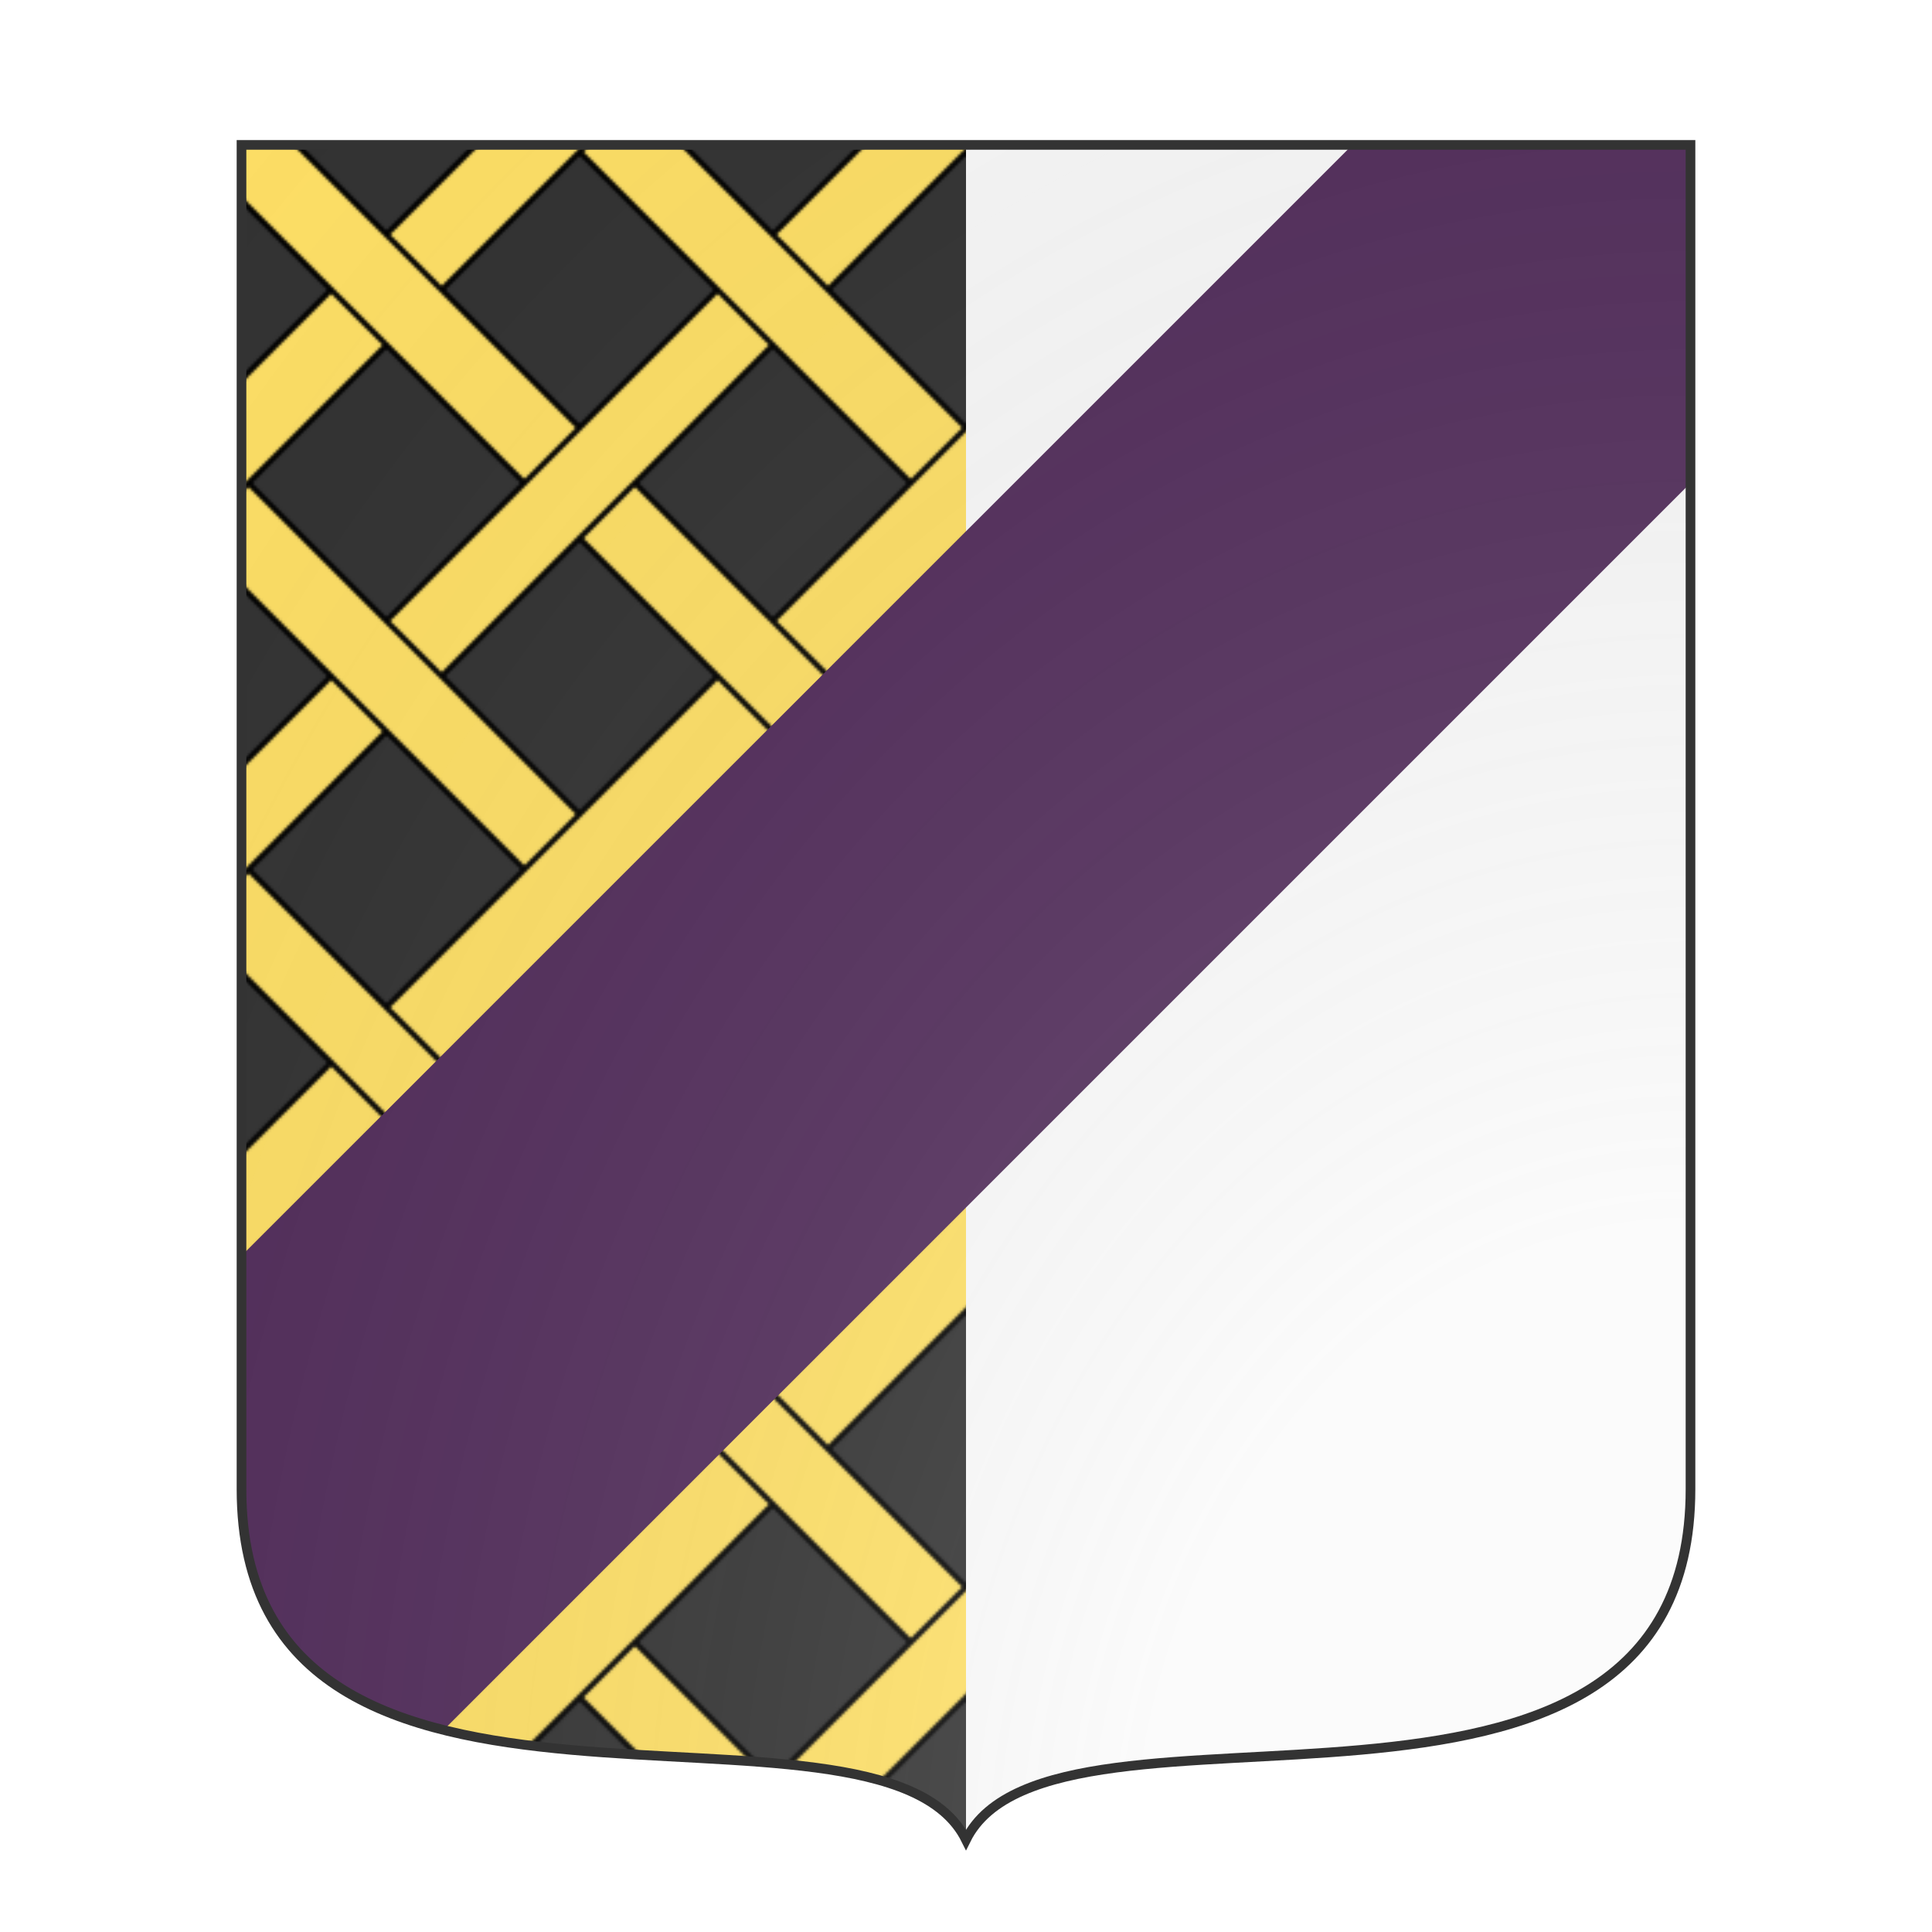 <svg id="coa67362759" width="500" height="500" viewBox="0 10 200 200" xmlns="http://www.w3.org/2000/svg"><defs><clipPath id="french_coa67362759"><path d="m 25,25 h 150 v 139.15 c 0,41.745 -66,18.15 -75,36.3 -9,-18.15 -75,5.445 -75,-36.3 v 0 z"/></clipPath><clipPath id="divisionClip_coa67362759"><rect x="100" y="0" width="100" height="200"/></clipPath><pattern id="fretty-sable-or" width="0.2" height="0.2" viewBox="0 0 140 140" stroke="#000" stroke-width="2"><rect width="140" height="140" fill="#333333" stroke="none"/><path d="m-15 5 150 150 20-20-150-150z" fill="#ffe066"/><path d="m10 150 140-140-20-20-140 140z" fill="#ffe066" stroke="none"/><path d="m0 120 20 20 120-120-20-20z" fill="none"/></pattern><radialGradient id="backlight" cx="100%" cy="100%" r="150%"><stop stop-color="#fff" stop-opacity=".3" offset="0"/><stop stop-color="#fff" stop-opacity=".15" offset=".25"/><stop stop-color="#000" stop-opacity="0" offset="1"/></radialGradient></defs><g clip-path="url(#french_coa67362759)"><rect x="0" y="0" width="200" height="200" fill="url(#fretty-sable-or)"/><g clip-path="url(#divisionClip_coa67362759)"><rect x="0" y="0" width="200" height="200" fill="#fafafa"/></g><g fill="#522d5b" stroke="none"><polygon points="0,165 165,0 200,0 200,35 35,200 0,200"/></g></g><path d="m 25,25 h 150 v 139.15 c 0,41.745 -66,18.15 -75,36.3 -9,-18.15 -75,5.445 -75,-36.3 v 0 z" fill="url(#backlight)" stroke="#333"/></svg>